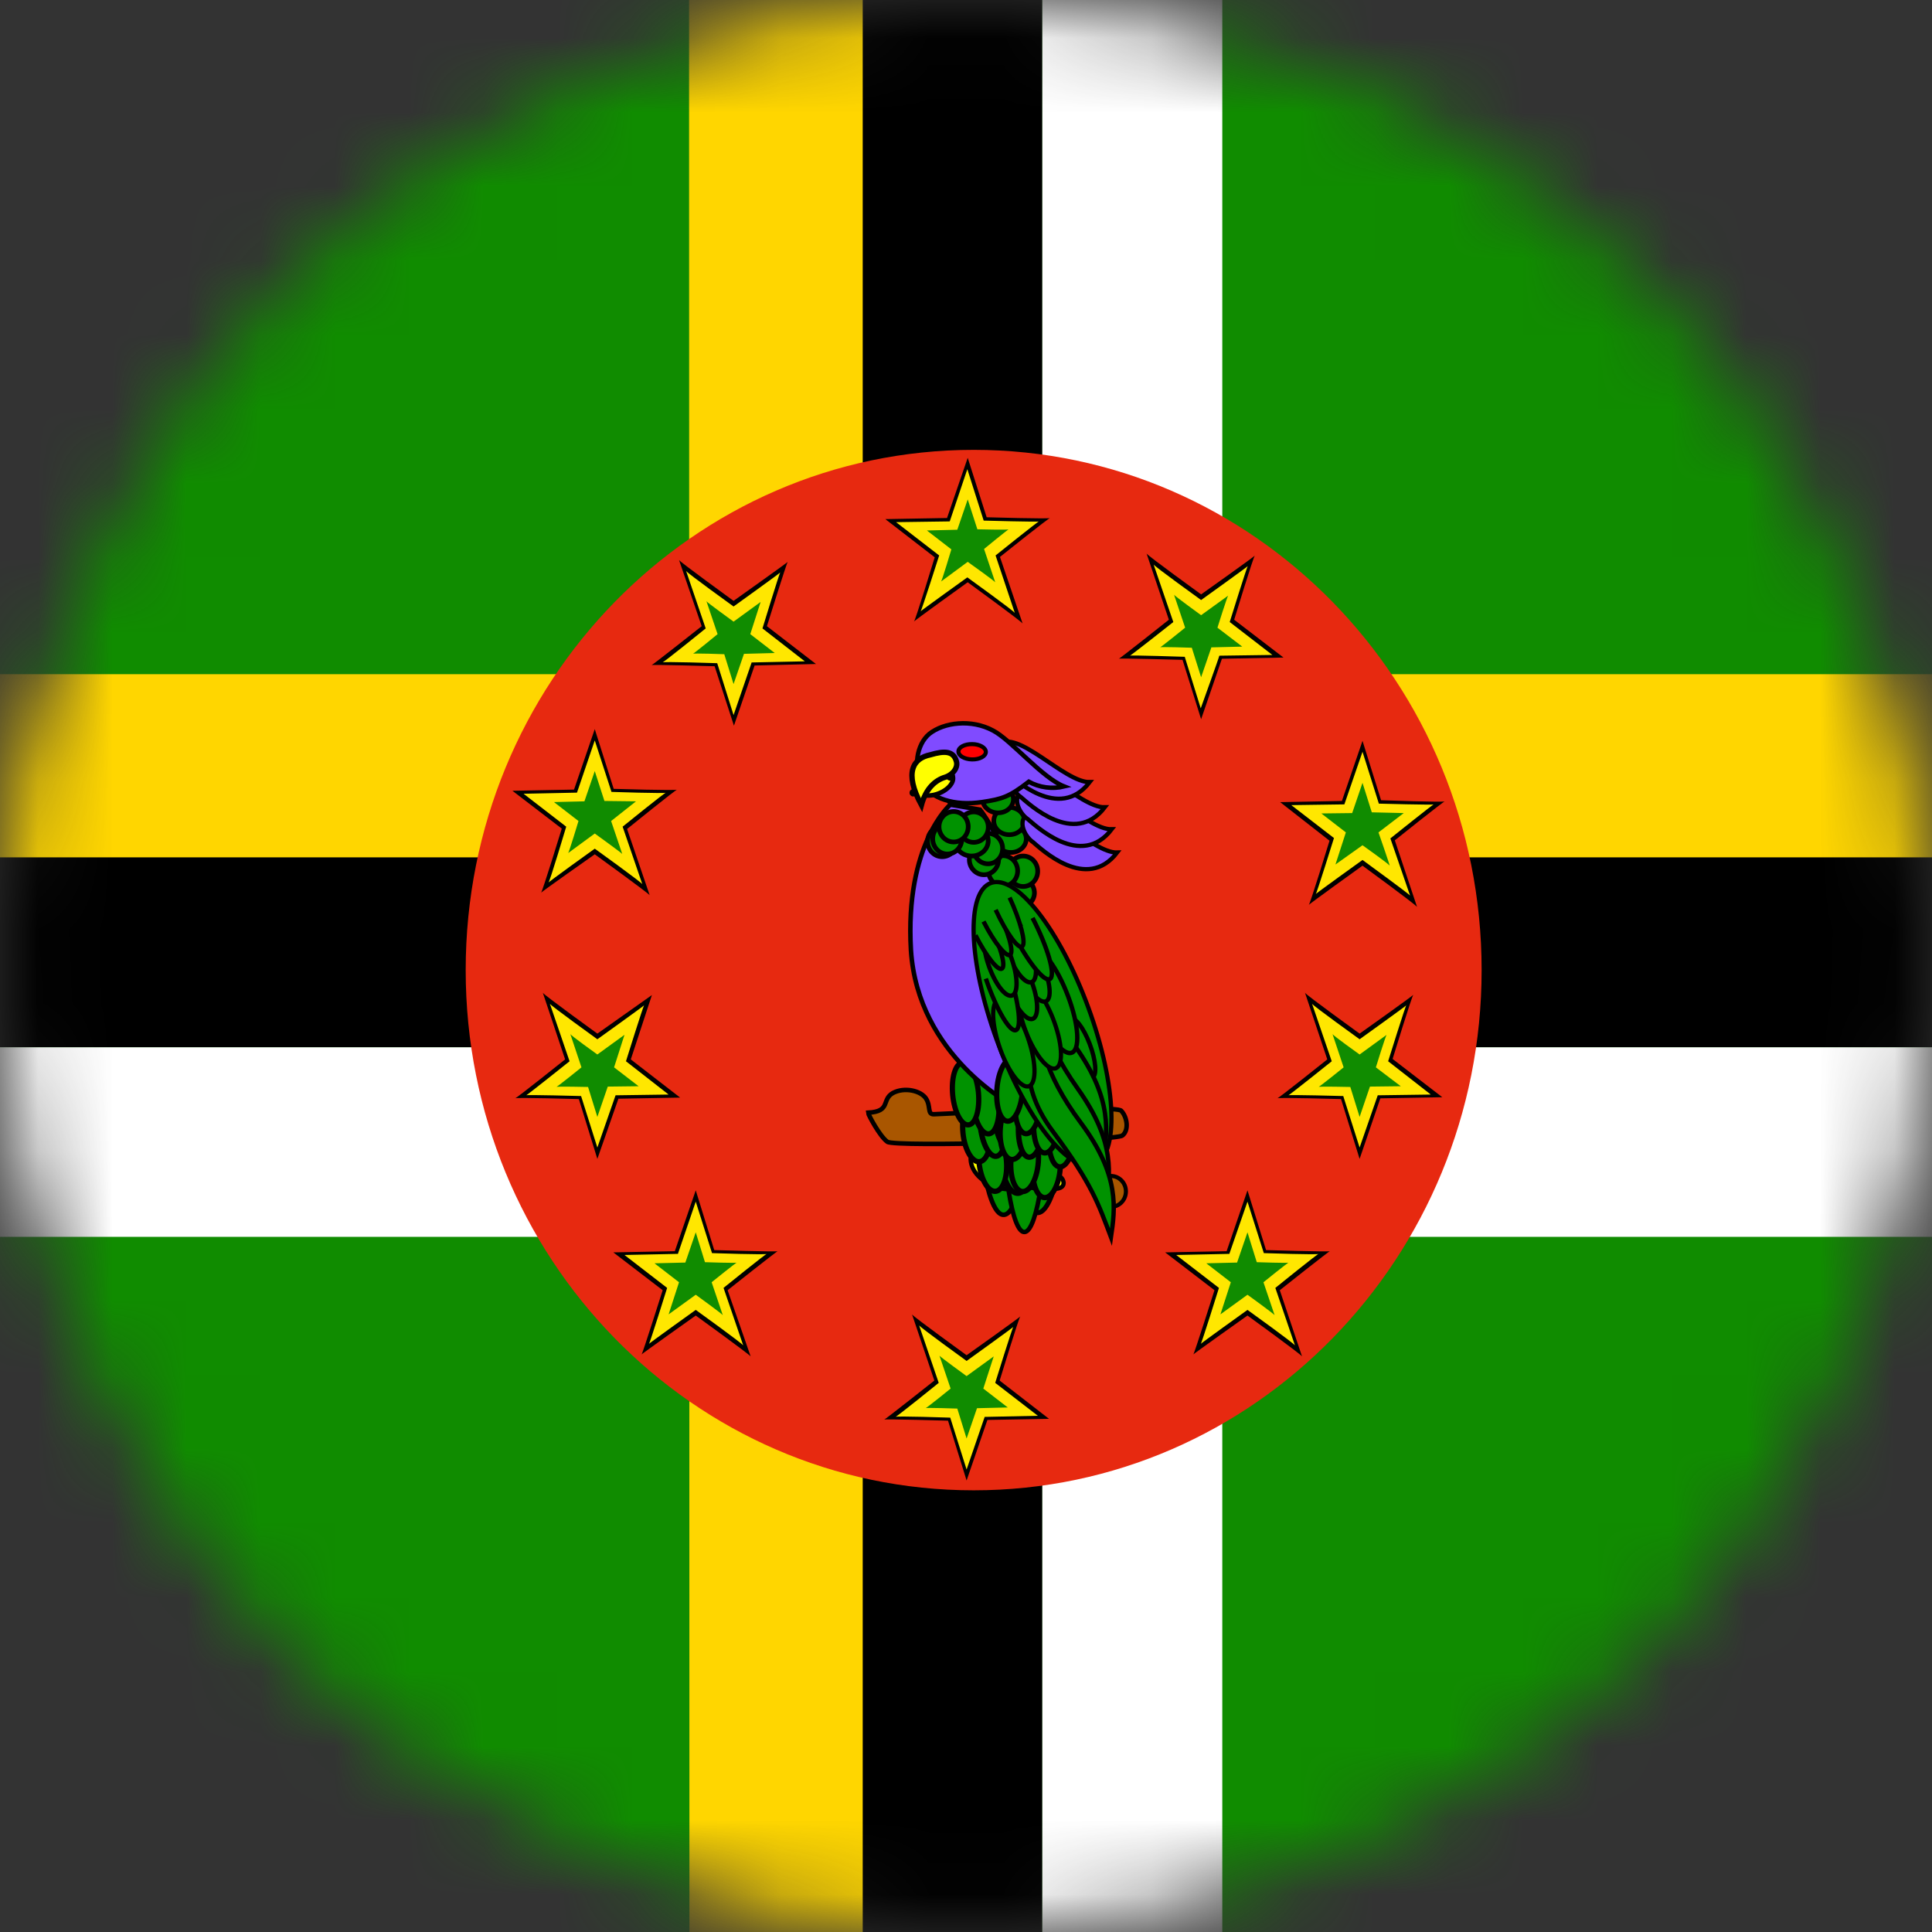 <svg width="26" height="26" viewBox="0 0 26 26" fill="none" xmlns="http://www.w3.org/2000/svg">
<rect x="0" y="0" width="26" height="26" fill="#333333" stroke="none"/>
<mask id="mask0_1_15561" style="mask-type:alpha" maskUnits="userSpaceOnUse" x="0" y="0" width="26" height="26">
<circle cx="13" cy="13" r="13" fill="#634848"/>
</mask>
<g mask="url(#mask0_1_15561)">
<g clip-path="url(#clip0_1_15561)">
<path fill-rule="evenodd" clip-rule="evenodd" d="M-12.665 0H38.646V26.069H-12.665V0Z" fill="#108C00"/>
<path fill-rule="evenodd" clip-rule="evenodd" d="M-12.75 9.073H38.816V11.624H-12.75V9.073Z" fill="#FFD600"/>
<path fill-rule="evenodd" clip-rule="evenodd" d="M9.273 0H11.695V26.069H9.278L9.273 0Z" fill="#FFD600"/>
<path fill-rule="evenodd" clip-rule="evenodd" d="M11.61 0H14.027V26.069H11.61V0Z" fill="black"/>
<path fill-rule="evenodd" clip-rule="evenodd" d="M-12.75 11.538H38.816V14.094H-12.75V11.538Z" fill="black"/>
<path fill-rule="evenodd" clip-rule="evenodd" d="M-12.75 14.094H38.816V16.645H-12.75V14.094Z" fill="white"/>
<path fill-rule="evenodd" clip-rule="evenodd" d="M14.027 0H16.449V26.069H14.027V0Z" fill="white"/>
<path d="M6.267 13.055C6.267 16.922 9.327 20.056 13.103 20.056C16.879 20.056 19.939 16.922 19.939 13.055C19.939 9.189 16.879 6.054 13.103 6.054C9.327 6.054 6.267 9.189 6.267 13.055Z" fill="#E72910"/>
<path fill-rule="evenodd" clip-rule="evenodd" d="M12.743 6.976L13.023 6.161L13.278 6.961C13.278 6.961 14.132 6.986 14.132 6.971C14.132 6.955 13.457 7.495 13.457 7.495L13.762 8.391C13.752 8.366 13.023 7.836 13.023 7.836C13.023 7.836 12.284 8.366 12.299 8.366C12.314 8.366 12.579 7.5 12.579 7.5L11.914 6.986L12.743 6.971V6.976Z" fill="black"/>
<path fill-rule="evenodd" clip-rule="evenodd" d="M12.783 7.012L13.018 6.314L13.238 7.006C13.238 7.006 13.982 7.027 13.982 7.017C13.982 7.006 13.398 7.475 13.398 7.475L13.657 8.249C13.647 8.223 13.018 7.77 13.018 7.77C13.018 7.77 12.379 8.228 12.389 8.228C12.399 8.228 12.639 7.475 12.639 7.475L12.059 7.027L12.778 7.017L12.783 7.012Z" fill="#FFE700"/>
<path fill-rule="evenodd" clip-rule="evenodd" d="M12.883 7.129L13.023 6.721L13.153 7.123C13.153 7.123 13.577 7.134 13.577 7.123C13.577 7.113 13.243 7.388 13.243 7.388L13.393 7.836C13.388 7.821 13.023 7.561 13.023 7.561L12.664 7.826C12.674 7.826 12.803 7.393 12.803 7.393L12.474 7.139L12.883 7.129V7.129Z" fill="#108C00"/>
<path fill-rule="evenodd" clip-rule="evenodd" d="M18.057 10.784L18.336 9.97L18.586 10.769C18.586 10.769 19.445 10.8 19.445 10.784C19.445 10.769 18.771 11.309 18.771 11.309L19.07 12.205C19.061 12.18 18.336 11.65 18.336 11.65C18.336 11.65 17.597 12.18 17.612 12.18C17.627 12.18 17.892 11.314 17.892 11.314L17.228 10.795L18.057 10.779V10.784Z" fill="black"/>
<path fill-rule="evenodd" clip-rule="evenodd" d="M18.092 10.825L18.336 10.117L18.556 10.815C18.556 10.815 19.295 10.835 19.295 10.825C19.295 10.815 18.711 11.283 18.711 11.283L18.976 12.052C18.966 12.032 18.336 11.573 18.336 11.573C18.336 11.573 17.697 12.032 17.707 12.032C17.717 12.032 17.952 11.278 17.952 11.278L17.378 10.835L18.092 10.825V10.825Z" fill="#FFE700"/>
<path fill-rule="evenodd" clip-rule="evenodd" d="M18.197 10.942L18.336 10.535L18.461 10.932L18.891 10.942L18.551 11.202C18.551 11.202 18.711 11.66 18.701 11.65C18.701 11.634 18.336 11.375 18.336 11.375L17.972 11.634L18.112 11.202L17.782 10.947L18.197 10.942Z" fill="#108C00"/>
<path fill-rule="evenodd" clip-rule="evenodd" d="M16.509 16.833L16.788 16.019L17.038 16.823C17.038 16.823 17.897 16.849 17.897 16.838C17.897 16.828 17.223 17.363 17.223 17.363L17.522 18.254C17.512 18.228 16.788 17.704 16.788 17.704C16.788 17.704 16.049 18.228 16.059 18.228C16.069 18.228 16.344 17.363 16.344 17.363L15.68 16.854L16.509 16.838V16.833Z" fill="black"/>
<path fill-rule="evenodd" clip-rule="evenodd" d="M16.544 16.874L16.788 16.171L17.008 16.864C17.008 16.864 17.747 16.889 17.747 16.874C17.747 16.859 17.163 17.332 17.163 17.332L17.427 18.106C17.418 18.081 16.788 17.628 16.788 17.628C16.788 17.628 16.149 18.086 16.159 18.086C16.169 18.086 16.404 17.332 16.404 17.332L15.829 16.889L16.544 16.874V16.874Z" fill="#FFE700"/>
<path fill-rule="evenodd" clip-rule="evenodd" d="M16.648 16.991L16.788 16.584L16.913 16.986C16.913 16.986 17.343 17.001 17.343 16.991C17.343 16.981 17.003 17.256 17.003 17.256L17.153 17.699C17.153 17.688 16.788 17.424 16.788 17.424L16.424 17.688L16.564 17.256L16.234 17.001L16.648 16.991Z" fill="#108C00"/>
<path fill-rule="evenodd" clip-rule="evenodd" d="M9.083 16.833L9.363 16.019L9.612 16.823C9.612 16.823 10.466 16.849 10.466 16.838C10.466 16.828 9.792 17.363 9.792 17.363L10.102 18.254C10.087 18.228 9.363 17.704 9.363 17.704C9.363 17.704 8.624 18.228 8.634 18.228C8.644 18.228 8.918 17.363 8.918 17.363L8.254 16.854L9.083 16.838V16.833Z" fill="black"/>
<path fill-rule="evenodd" clip-rule="evenodd" d="M9.123 16.874L9.363 16.171L9.582 16.864C9.582 16.864 10.321 16.889 10.321 16.874C10.321 16.859 9.737 17.332 9.737 17.332L10.002 18.106C9.992 18.081 9.363 17.628 9.363 17.628C9.363 17.628 8.723 18.086 8.733 18.086C8.743 18.086 8.978 17.332 8.978 17.332L8.404 16.889L9.118 16.874H9.123Z" fill="#FFE700"/>
<path fill-rule="evenodd" clip-rule="evenodd" d="M9.223 16.991L9.363 16.584L9.487 16.986C9.487 16.986 9.917 17.001 9.917 16.991C9.917 16.981 9.577 17.256 9.577 17.256L9.727 17.699C9.727 17.688 9.363 17.424 9.363 17.424L8.998 17.688L9.138 17.256L8.808 17.001L9.223 16.991Z" fill="#108C00"/>
<path fill-rule="evenodd" clip-rule="evenodd" d="M7.725 10.626L8.004 9.812L8.259 10.616C8.259 10.616 9.113 10.642 9.113 10.626C9.113 10.611 8.439 11.156 8.439 11.156L8.743 12.047C8.728 12.021 8.004 11.497 8.004 11.497C8.004 11.497 7.265 12.016 7.28 12.016C7.295 12.016 7.56 11.151 7.56 11.151L6.896 10.642L7.725 10.626V10.626Z" fill="black"/>
<path fill-rule="evenodd" clip-rule="evenodd" d="M7.765 10.667L8.004 9.964L8.229 10.657C8.229 10.657 8.963 10.682 8.963 10.667C8.963 10.652 8.379 11.125 8.379 11.125L8.644 11.899C8.634 11.874 8.004 11.421 8.004 11.421C8.004 11.421 7.365 11.879 7.38 11.879C7.395 11.879 7.62 11.125 7.62 11.125L7.046 10.682L7.765 10.667V10.667Z" fill="#FFE700"/>
<path fill-rule="evenodd" clip-rule="evenodd" d="M7.865 10.784L8.004 10.377L8.134 10.779L8.559 10.784L8.224 11.049L8.374 11.492C8.369 11.481 8.004 11.217 8.004 11.217L7.645 11.481C7.655 11.481 7.785 11.049 7.785 11.049L7.455 10.794L7.865 10.784V10.784Z" fill="#108C00"/>
<path fill-rule="evenodd" clip-rule="evenodd" d="M16.444 8.865L16.164 9.679L15.914 8.88C15.914 8.88 15.056 8.855 15.056 8.865C15.056 8.875 15.73 8.34 15.73 8.34L15.43 7.449C15.44 7.475 16.164 7.999 16.164 7.999C16.164 7.999 16.903 7.475 16.888 7.475C16.873 7.475 16.609 8.34 16.609 8.34L17.273 8.849L16.444 8.865V8.865Z" fill="black"/>
<path fill-rule="evenodd" clip-rule="evenodd" d="M16.409 8.824C16.409 8.839 16.159 9.532 16.159 9.532L15.944 8.839C15.944 8.839 15.205 8.814 15.205 8.824C15.205 8.834 15.79 8.371 15.79 8.371L15.525 7.597C15.535 7.622 16.164 8.075 16.164 8.075C16.164 8.075 16.803 7.617 16.793 7.617C16.783 7.617 16.549 8.371 16.549 8.371L17.123 8.814L16.404 8.824H16.409Z" fill="#FFE700"/>
<path fill-rule="evenodd" clip-rule="evenodd" d="M16.304 8.707L16.164 9.114L16.039 8.717C16.039 8.717 15.61 8.702 15.61 8.712C15.61 8.722 15.949 8.447 15.949 8.447L15.8 8.004C15.8 8.015 16.164 8.279 16.164 8.279L16.529 8.015C16.519 8.015 16.384 8.447 16.384 8.447L16.718 8.702L16.304 8.712V8.707Z" fill="#108C00"/>
<path fill-rule="evenodd" clip-rule="evenodd" d="M18.576 14.781L18.297 15.596L18.047 14.791C18.047 14.791 17.188 14.766 17.188 14.781C17.188 14.796 17.862 14.257 17.862 14.257L17.562 13.36C17.572 13.386 18.297 13.91 18.297 13.91C18.297 13.91 19.035 13.386 19.021 13.386C19.006 13.386 18.741 14.251 18.741 14.251L19.41 14.766L18.581 14.781H18.576Z" fill="black"/>
<path fill-rule="evenodd" clip-rule="evenodd" d="M18.541 14.74L18.297 15.443L18.077 14.75C18.077 14.75 17.338 14.73 17.338 14.74C17.338 14.75 17.922 14.282 17.922 14.282L17.657 13.508C17.667 13.533 18.297 13.986 18.297 13.986C18.297 13.986 18.936 13.528 18.926 13.528C18.916 13.528 18.681 14.282 18.681 14.282L19.255 14.73L18.536 14.74H18.541Z" fill="#FFE700"/>
<path fill-rule="evenodd" clip-rule="evenodd" d="M18.436 14.623L18.297 15.031L18.172 14.628C18.172 14.628 17.742 14.618 17.742 14.628C17.742 14.639 18.082 14.364 18.082 14.364L17.932 13.915C17.932 13.931 18.297 14.191 18.297 14.191L18.661 13.926C18.651 13.926 18.516 14.364 18.516 14.364L18.851 14.618L18.436 14.623V14.623Z" fill="#108C00"/>
<path fill-rule="evenodd" clip-rule="evenodd" d="M13.288 19.109L13.008 19.924L12.758 19.119C12.758 19.119 11.899 19.094 11.899 19.104C11.899 19.114 12.574 18.579 12.574 18.579L12.274 17.689C12.284 17.714 13.008 18.238 13.008 18.238C13.008 18.238 13.747 17.714 13.732 17.714C13.717 17.714 13.453 18.579 13.453 18.579L14.117 19.094L13.288 19.109Z" fill="black"/>
<path fill-rule="evenodd" clip-rule="evenodd" d="M13.253 19.063L13.008 19.776L12.788 19.078C12.788 19.078 12.049 19.053 12.049 19.068C12.049 19.083 12.633 18.61 12.633 18.61L12.369 17.836C12.379 17.861 13.008 18.315 13.008 18.315C13.008 18.315 13.647 17.856 13.637 17.856C13.627 17.856 13.393 18.61 13.393 18.61L13.967 19.053L13.253 19.068V19.063Z" fill="#FFE700"/>
<path fill-rule="evenodd" clip-rule="evenodd" d="M13.148 18.951L13.008 19.359L12.883 18.956C12.883 18.956 12.454 18.941 12.454 18.951C12.454 18.962 12.793 18.687 12.793 18.687L12.643 18.244C12.643 18.254 13.008 18.519 13.008 18.519L13.373 18.254L13.233 18.687L13.562 18.941L13.148 18.951Z" fill="#108C00"/>
<path fill-rule="evenodd" clip-rule="evenodd" d="M8.324 14.781L8.039 15.596L7.79 14.791C7.79 14.791 6.931 14.766 6.931 14.781C6.931 14.796 7.605 14.257 7.605 14.257L7.305 13.36C7.315 13.386 8.039 13.91 8.039 13.91L8.773 13.391L8.489 14.257L9.153 14.771L8.324 14.786V14.781Z" fill="black"/>
<path fill-rule="evenodd" clip-rule="evenodd" d="M8.284 14.74L8.039 15.443L7.82 14.75C7.82 14.75 7.08 14.73 7.08 14.74C7.08 14.75 7.665 14.282 7.665 14.282L7.4 13.508C7.41 13.533 8.039 13.986 8.039 13.986C8.039 13.986 8.678 13.528 8.669 13.528C8.659 13.528 8.424 14.282 8.424 14.282L8.998 14.73L8.284 14.74V14.74Z" fill="#FFE700"/>
<path fill-rule="evenodd" clip-rule="evenodd" d="M8.179 14.623L8.039 15.031L7.914 14.628C7.914 14.628 7.485 14.618 7.485 14.628C7.485 14.639 7.825 14.364 7.825 14.364L7.675 13.915C7.675 13.931 8.039 14.191 8.039 14.191L8.404 13.926L8.264 14.364L8.594 14.618L8.179 14.623V14.623Z" fill="#108C00"/>
<path fill-rule="evenodd" clip-rule="evenodd" d="M10.157 8.951L9.877 9.766L9.617 8.966C9.617 8.966 8.768 8.941 8.768 8.951C8.768 8.961 9.443 8.427 9.443 8.427L9.138 7.536C9.148 7.561 9.872 8.086 9.872 8.086C9.872 8.086 10.611 7.561 10.601 7.561C10.591 7.561 10.321 8.427 10.321 8.427L10.981 8.936L10.157 8.956V8.951Z" fill="black"/>
<path fill-rule="evenodd" clip-rule="evenodd" d="M10.117 8.91L9.872 9.623L9.652 8.925C9.652 8.925 8.913 8.9 8.913 8.915C8.913 8.931 9.497 8.457 9.497 8.457L9.233 7.683C9.243 7.709 9.872 8.162 9.872 8.162C9.872 8.162 10.511 7.703 10.501 7.703C10.491 7.703 10.261 8.457 10.261 8.457L10.831 8.9L10.117 8.915V8.91Z" fill="#FFE700"/>
<path fill-rule="evenodd" clip-rule="evenodd" d="M10.012 8.799L9.872 9.206L9.747 8.804C9.747 8.804 9.323 8.788 9.323 8.799C9.323 8.809 9.657 8.534 9.657 8.534L9.507 8.091C9.507 8.101 9.872 8.366 9.872 8.366L10.236 8.101L10.097 8.534L10.426 8.788L10.012 8.799V8.799Z" fill="#108C00"/>
<path d="M13.515 16.348C13.713 16.323 13.873 15.492 13.873 14.493C13.873 13.495 13.713 12.706 13.515 12.732C13.317 12.758 13.156 13.588 13.156 14.587C13.156 15.585 13.317 16.374 13.515 16.348Z" fill="#009200" stroke="black" stroke-width="0.062"/>
<path d="M13.973 16.321C14.185 16.294 14.357 15.462 14.357 14.463C14.357 13.465 14.185 12.678 13.973 12.705C13.761 12.733 13.589 13.564 13.589 14.563C13.589 15.562 13.761 16.349 13.973 16.321Z" fill="#009200" stroke="black" stroke-width="0.064"/>
<path d="M13.791 16.58C13.961 16.558 14.098 15.65 14.098 14.551C14.098 13.453 13.961 12.58 13.791 12.602C13.621 12.624 13.484 13.532 13.484 14.631C13.484 15.729 13.621 16.602 13.791 16.58Z" fill="#009200" stroke="black" stroke-width="0.06"/>
<path fill-rule="evenodd" clip-rule="evenodd" d="M11.682 14.974C11.994 14.958 11.859 14.8 12.015 14.71C12.171 14.625 12.394 14.678 12.462 14.784C12.529 14.889 12.477 14.995 12.565 14.995C12.654 14.995 15.006 14.863 15.089 14.948C15.173 15.038 15.193 15.213 15.105 15.281C15.022 15.355 12.046 15.44 11.942 15.366C11.838 15.292 11.682 14.995 11.682 14.974V14.974Z" fill="#A95600" stroke="black" stroke-width="0.061"/>
<path fill-rule="evenodd" clip-rule="evenodd" d="M13.31 15.602C13.31 15.814 13.665 15.749 13.675 15.926C13.669 16.113 13.077 15.945 13.062 15.602C13.077 15.259 13.647 15.083 13.66 15.279C13.669 15.441 13.309 15.39 13.309 15.602H13.31Z" fill="#FFFF00" stroke="black" stroke-width="0.058"/>
<path fill-rule="evenodd" clip-rule="evenodd" d="M13.518 15.607C13.518 15.819 13.873 15.754 13.883 15.931C13.877 16.118 13.285 15.949 13.27 15.607C13.285 15.264 13.854 15.088 13.868 15.284C13.877 15.446 13.517 15.395 13.517 15.607H13.518Z" fill="#FFFF00" stroke="black" stroke-width="0.058"/>
<path fill-rule="evenodd" clip-rule="evenodd" d="M13.741 15.597C13.741 15.808 14.097 15.744 14.106 15.921C14.1 16.108 13.508 15.939 13.493 15.597C13.508 15.253 14.078 15.078 14.091 15.274C14.1 15.436 13.741 15.385 13.741 15.597H13.741Z" fill="#FFFF00" stroke="black" stroke-width="0.058"/>
<path fill-rule="evenodd" clip-rule="evenodd" d="M13.949 15.597C13.949 15.808 14.304 15.744 14.314 15.921C14.308 16.108 13.716 15.939 13.701 15.597C13.716 15.253 14.286 15.078 14.299 15.274C14.308 15.436 13.948 15.385 13.948 15.597H13.949Z" fill="#FFFF00" stroke="black" stroke-width="0.058"/>
<path d="M14.949 16.241C15.059 16.243 15.15 16.152 15.152 16.037C15.154 15.923 15.066 15.829 14.956 15.826C14.846 15.824 14.755 15.915 14.752 16.03C14.751 16.144 14.838 16.238 14.949 16.241Z" fill="#A95600" stroke="black" stroke-width="0.055"/>
<path d="M13.705 16.059C13.806 16.049 13.87 15.858 13.848 15.634C13.826 15.41 13.726 15.237 13.625 15.247C13.524 15.258 13.46 15.448 13.482 15.672C13.504 15.897 13.604 16.07 13.705 16.059Z" fill="#009200" stroke="black" stroke-width="0.071"/>
<path d="M13.399 16.032C13.501 16.022 13.565 15.831 13.543 15.607C13.521 15.383 13.421 15.21 13.32 15.22C13.218 15.231 13.154 15.421 13.176 15.646C13.198 15.87 13.298 16.043 13.399 16.032Z" fill="#009200" stroke="black" stroke-width="0.071"/>
<path d="M13.182 15.634C13.283 15.623 13.348 15.433 13.326 15.209C13.304 14.985 13.204 14.811 13.102 14.822C13.001 14.833 12.937 15.023 12.959 15.247C12.981 15.471 13.081 15.645 13.182 15.634Z" fill="#009200" stroke="black" stroke-width="0.071"/>
<path d="M13.406 15.561C13.502 15.551 13.559 15.344 13.535 15.099C13.511 14.854 13.414 14.663 13.319 14.673C13.224 14.683 13.166 14.89 13.19 15.136C13.214 15.381 13.311 15.571 13.406 15.561Z" fill="#009200" stroke="black" stroke-width="0.072"/>
<path d="M13.834 15.614C13.93 15.604 13.988 15.409 13.966 15.177C13.943 14.946 13.847 14.767 13.752 14.777C13.657 14.787 13.598 14.982 13.62 15.214C13.643 15.445 13.739 15.624 13.834 15.614Z" fill="#009200" stroke="black" stroke-width="0.07"/>
<path d="M13.6 15.468C13.696 15.458 13.755 15.262 13.732 15.031C13.709 14.8 13.614 14.621 13.518 14.631C13.423 14.641 13.364 14.836 13.387 15.068C13.409 15.299 13.505 15.478 13.6 15.468Z" fill="#009200" stroke="black" stroke-width="0.07"/>
<path d="M13.308 15.259C13.403 15.249 13.462 15.053 13.44 14.822C13.417 14.591 13.321 14.411 13.226 14.421C13.131 14.431 13.072 14.627 13.094 14.858C13.117 15.089 13.213 15.269 13.308 15.259Z" fill="#009200" stroke="black" stroke-width="0.07"/>
<path d="M13.035 15.138C13.13 15.128 13.189 14.932 13.167 14.701C13.144 14.47 13.048 14.291 12.953 14.301C12.857 14.311 12.799 14.506 12.821 14.738C12.844 14.969 12.94 15.148 13.035 15.138Z" fill="#009200" stroke="black" stroke-width="0.07"/>
<path fill-rule="evenodd" clip-rule="evenodd" d="M12.784 10.833C12.784 10.833 12.176 11.363 12.259 12.787C12.352 14.217 13.635 14.879 13.635 14.879C13.635 14.879 13.957 14.471 13.905 13.316C13.802 11.633 13.189 10.896 13.189 10.896L12.784 10.828V10.833Z" fill="#804BFF" stroke="black" stroke-width="0.061"/>
<path d="M14.054 16.117C14.155 16.125 14.251 15.95 14.268 15.725C14.286 15.5 14.217 15.311 14.116 15.303C14.014 15.295 13.918 15.47 13.901 15.695C13.884 15.92 13.953 16.108 14.054 16.117Z" fill="#009200" stroke="black" stroke-width="0.071"/>
<path d="M13.758 16.035C13.86 16.043 13.956 15.867 13.973 15.643C13.99 15.418 13.921 15.229 13.82 15.221C13.719 15.213 13.623 15.388 13.605 15.613C13.588 15.838 13.657 16.026 13.758 16.035Z" fill="#009200" stroke="black" stroke-width="0.071"/>
<path d="M13.614 15.604C13.716 15.612 13.812 15.436 13.829 15.212C13.846 14.987 13.777 14.798 13.676 14.79C13.575 14.782 13.479 14.957 13.462 15.182C13.444 15.406 13.513 15.595 13.614 15.604Z" fill="#009200" stroke="black" stroke-width="0.071"/>
<path d="M13.847 15.573C13.943 15.581 14.035 15.388 14.054 15.142C14.073 14.896 14.011 14.691 13.915 14.683C13.82 14.675 13.727 14.868 13.708 15.114C13.69 15.36 13.752 15.565 13.847 15.573Z" fill="#009200" stroke="black" stroke-width="0.072"/>
<path d="M14.259 15.703C14.355 15.711 14.446 15.529 14.464 15.297C14.482 15.066 14.419 14.871 14.323 14.864C14.228 14.856 14.136 15.037 14.118 15.269C14.101 15.501 14.164 15.695 14.259 15.703Z" fill="#009200" stroke="black" stroke-width="0.07"/>
<path d="M14.055 15.516C14.15 15.524 14.242 15.343 14.26 15.111C14.277 14.879 14.214 14.685 14.119 14.677C14.023 14.669 13.932 14.851 13.914 15.083C13.896 15.314 13.96 15.509 14.055 15.516Z" fill="#009200" stroke="black" stroke-width="0.07"/>
<path d="M13.804 15.257C13.899 15.265 13.991 15.083 14.009 14.852C14.026 14.62 13.963 14.426 13.868 14.418C13.772 14.41 13.681 14.592 13.663 14.823C13.646 15.055 13.709 15.249 13.804 15.257Z" fill="#009200" stroke="black" stroke-width="0.07"/>
<path d="M13.557 15.089C13.652 15.096 13.744 14.915 13.761 14.683C13.779 14.451 13.716 14.257 13.62 14.249C13.525 14.242 13.433 14.423 13.416 14.655C13.398 14.887 13.461 15.081 13.557 15.089Z" fill="#009200" stroke="black" stroke-width="0.07"/>
<path d="M14.573 14.933C14.841 14.831 14.797 14.085 14.476 13.267C14.156 12.448 13.678 11.868 13.411 11.97C13.143 12.073 13.187 12.819 13.508 13.637C13.829 14.455 14.306 15.036 14.573 14.933Z" fill="#C90000" stroke="black" stroke-width="0.027"/>
<path d="M13.693 12.22C13.817 12.222 13.919 12.132 13.921 12.019C13.923 11.906 13.824 11.812 13.7 11.81C13.576 11.808 13.474 11.898 13.472 12.011C13.47 12.124 13.569 12.218 13.693 12.22Z" fill="#009200" stroke="black" stroke-width="0.063"/>
<path d="M13.765 11.93C13.874 11.932 13.963 11.842 13.965 11.729C13.967 11.615 13.881 11.522 13.772 11.52C13.664 11.518 13.575 11.608 13.573 11.721C13.571 11.835 13.657 11.928 13.765 11.93Z" fill="#009200" stroke="black" stroke-width="0.063"/>
<path d="M13.495 11.925C13.604 11.927 13.693 11.837 13.695 11.724C13.697 11.611 13.611 11.517 13.502 11.515C13.394 11.513 13.304 11.603 13.303 11.716C13.301 11.83 13.387 11.923 13.495 11.925Z" fill="#009200" stroke="black" stroke-width="0.063"/>
<path d="M13.6 11.472C13.715 11.474 13.809 11.393 13.811 11.291C13.812 11.19 13.721 11.105 13.606 11.103C13.492 11.101 13.397 11.182 13.396 11.284C13.394 11.386 13.485 11.47 13.6 11.472Z" fill="#009200" stroke="black" stroke-width="0.062"/>
<path d="M13.578 11.233C13.693 11.235 13.787 11.155 13.789 11.053C13.79 10.951 13.699 10.867 13.584 10.865C13.47 10.863 13.375 10.943 13.374 11.045C13.372 11.147 13.463 11.231 13.578 11.233Z" fill="#009200" stroke="black" stroke-width="0.062"/>
<path d="M13.238 11.772C13.347 11.774 13.436 11.684 13.438 11.571C13.44 11.458 13.354 11.364 13.245 11.362C13.137 11.361 13.047 11.451 13.045 11.564C13.043 11.677 13.13 11.77 13.238 11.772Z" fill="#009200" stroke="black" stroke-width="0.063"/>
<path d="M13.293 11.625C13.401 11.627 13.491 11.537 13.493 11.423C13.495 11.31 13.408 11.217 13.3 11.215C13.191 11.213 13.102 11.303 13.1 11.416C13.098 11.529 13.184 11.623 13.293 11.625Z" fill="#009200" stroke="black" stroke-width="0.063"/>
<path d="M13.072 11.52C13.195 11.522 13.297 11.432 13.299 11.319C13.301 11.206 13.202 11.113 13.078 11.111C12.954 11.108 12.852 11.198 12.851 11.311C12.849 11.424 12.948 11.518 13.072 11.52Z" fill="#009200" stroke="black" stroke-width="0.063"/>
<path d="M13.427 10.939C13.542 10.941 13.636 10.861 13.638 10.759C13.64 10.657 13.548 10.573 13.433 10.571C13.319 10.569 13.225 10.649 13.223 10.751C13.221 10.853 13.313 10.937 13.427 10.939Z" fill="#009200" stroke="black" stroke-width="0.062"/>
<path d="M13.1 11.336C13.209 11.338 13.298 11.247 13.3 11.134C13.302 11.021 13.216 10.928 13.107 10.926C12.999 10.924 12.909 11.014 12.908 11.127C12.906 11.24 12.992 11.334 13.1 11.336Z" fill="#009200" stroke="black" stroke-width="0.063"/>
<path d="M12.676 11.529C12.785 11.531 12.874 11.441 12.876 11.328C12.878 11.214 12.792 11.121 12.683 11.119C12.575 11.117 12.485 11.207 12.483 11.321C12.482 11.434 12.568 11.527 12.676 11.529Z" fill="#009200" stroke="black" stroke-width="0.063"/>
<path d="M12.745 11.493C12.853 11.495 12.942 11.405 12.944 11.292C12.946 11.179 12.86 11.086 12.751 11.084C12.643 11.082 12.553 11.172 12.552 11.285C12.55 11.398 12.636 11.491 12.745 11.493Z" fill="#009200" stroke="black" stroke-width="0.063"/>
<path d="M12.83 11.331C12.939 11.333 13.028 11.243 13.03 11.129C13.032 11.016 12.946 10.923 12.837 10.921C12.729 10.919 12.639 11.009 12.637 11.122C12.636 11.235 12.722 11.329 12.83 11.331Z" fill="#009200" stroke="black" stroke-width="0.063"/>
<path d="M14.722 15.671C15.063 15.553 15.03 14.608 14.647 13.562C14.265 12.516 13.679 11.764 13.338 11.882C12.997 12 13.03 12.944 13.412 13.991C13.795 15.037 14.381 15.789 14.722 15.671Z" fill="#009200" stroke="black" stroke-width="0.057"/>
<path d="M14.702 14.5C14.765 14.469 14.748 14.266 14.664 14.047C14.581 13.828 14.462 13.676 14.399 13.707C14.336 13.738 14.352 13.94 14.436 14.159C14.52 14.378 14.639 14.531 14.702 14.5Z" fill="#009200" stroke="black" stroke-width="0.058"/>
<path fill-rule="evenodd" clip-rule="evenodd" d="M14.469 14.08C14.981 14.801 14.904 15.249 14.84 15.627C14.684 15.184 14.602 14.907 14.089 14.185C13.577 13.464 13.85 12.976 13.892 12.714C13.966 12.944 13.957 13.359 14.469 14.08V14.08Z" fill="#009200" stroke="black" stroke-width="0.059"/>
<path fill-rule="evenodd" clip-rule="evenodd" d="M14.505 14.652C15.018 15.373 14.941 15.821 14.877 16.199C14.72 15.756 14.638 15.478 14.126 14.757C13.613 14.036 13.887 13.548 13.928 13.286C14.003 13.515 13.993 13.931 14.505 14.652V14.652Z" fill="#009200" stroke="black" stroke-width="0.059"/>
<path fill-rule="evenodd" clip-rule="evenodd" d="M14.546 15.111C15.074 15.82 15.007 16.269 14.951 16.649C14.785 16.21 14.697 15.934 14.168 15.225C13.64 14.516 13.902 14.021 13.938 13.759C14.018 13.986 14.017 14.402 14.546 15.111V15.111Z" fill="#009200" stroke="black" stroke-width="0.059"/>
<path d="M14.416 14.169C14.54 14.138 14.521 13.796 14.373 13.405C14.226 13.013 14.006 12.721 13.882 12.752C13.759 12.783 13.778 13.126 13.926 13.517C14.073 13.909 14.293 14.201 14.416 14.169Z" fill="#009200" stroke="black" stroke-width="0.059"/>
<path d="M14.195 14.38C14.307 14.363 14.306 14.087 14.192 13.765C14.078 13.443 13.895 13.196 13.783 13.214C13.671 13.232 13.673 13.507 13.786 13.829C13.9 14.152 14.083 14.398 14.195 14.38Z" fill="#009200" stroke="black" stroke-width="0.057"/>
<path d="M13.834 14.621C13.946 14.605 13.952 14.329 13.846 14.005C13.741 13.68 13.565 13.43 13.453 13.445C13.341 13.461 13.336 13.737 13.441 14.061C13.546 14.386 13.723 14.636 13.834 14.621Z" fill="#009200" stroke="black" stroke-width="0.057"/>
<path d="M14.064 13.479C14.153 13.463 14.145 13.257 14.046 13.018C13.947 12.78 13.794 12.599 13.705 12.614C13.616 12.63 13.624 12.836 13.723 13.075C13.822 13.313 13.974 13.494 14.064 13.479Z" fill="#009200" stroke="black" stroke-width="0.058"/>
<path d="M13.885 13.714C13.976 13.704 13.982 13.496 13.898 13.25C13.813 13.004 13.671 12.813 13.58 12.823C13.488 12.834 13.483 13.041 13.567 13.287C13.651 13.533 13.793 13.724 13.885 13.714Z" fill="#009200" stroke="black" stroke-width="0.059"/>
<path fill-rule="evenodd" clip-rule="evenodd" d="M13.556 13.012C13.702 13.436 13.756 13.817 13.676 13.861C13.596 13.905 13.413 13.595 13.267 13.17" fill="#009200"/>
<path d="M13.556 13.012C13.702 13.436 13.756 13.817 13.676 13.861C13.596 13.905 13.413 13.595 13.267 13.17" stroke="black" stroke-width="0.059"/>
<path d="M13.87 13.22C13.961 13.21 13.967 13.002 13.883 12.757C13.799 12.511 13.656 12.32 13.565 12.33C13.473 12.34 13.468 12.547 13.552 12.793C13.636 13.039 13.779 13.23 13.87 13.22Z" fill="#009200" stroke="black" stroke-width="0.059"/>
<path d="M13.606 13.4C13.697 13.393 13.706 13.185 13.626 12.937C13.546 12.689 13.407 12.494 13.316 12.502C13.225 12.509 13.216 12.717 13.296 12.965C13.376 13.213 13.515 13.408 13.606 13.4Z" fill="#009200" stroke="black" stroke-width="0.059"/>
<path fill-rule="evenodd" clip-rule="evenodd" d="M13.315 12.437C13.461 12.725 13.538 12.992 13.486 13.034C13.434 13.075 13.274 12.874 13.127 12.586" fill="#009200"/>
<path d="M13.315 12.437C13.461 12.725 13.538 12.992 13.486 13.034C13.434 13.075 13.274 12.874 13.127 12.586" stroke="black" stroke-width="0.059"/>
<path fill-rule="evenodd" clip-rule="evenodd" d="M13.424 12.252C13.57 12.54 13.646 12.807 13.595 12.848C13.543 12.889 13.382 12.689 13.236 12.401" fill="#009200"/>
<path d="M13.424 12.252C13.57 12.54 13.646 12.807 13.595 12.848C13.543 12.889 13.382 12.689 13.236 12.401" stroke="black" stroke-width="0.059"/>
<path fill-rule="evenodd" clip-rule="evenodd" d="M13.896 12.353C14.1 12.749 14.206 13.116 14.133 13.173C14.06 13.229 13.836 12.953 13.633 12.557" fill="#009200"/>
<path d="M13.896 12.353C14.1 12.749 14.206 13.116 14.133 13.173C14.06 13.229 13.836 12.953 13.633 12.557" stroke="black" stroke-width="0.059"/>
<path fill-rule="evenodd" clip-rule="evenodd" d="M13.587 12.079C13.733 12.396 13.81 12.69 13.758 12.736C13.706 12.781 13.546 12.561 13.399 12.244" fill="#009200"/>
<path d="M13.587 12.079C13.733 12.396 13.81 12.69 13.758 12.736C13.706 12.781 13.546 12.561 13.399 12.244" stroke="black" stroke-width="0.058"/>
<path fill-rule="evenodd" clip-rule="evenodd" d="M13.802 10.975C13.7 11.083 13.805 11.269 13.902 11.333C14.01 11.423 14.621 12.011 15.034 11.473C14.695 11.482 14.048 10.737 13.802 10.975Z" fill="#804BFF" stroke="black" stroke-width="0.057"/>
<path fill-rule="evenodd" clip-rule="evenodd" d="M13.729 10.663C13.627 10.77 13.732 10.957 13.829 11.021C13.937 11.11 14.549 11.699 14.961 11.16C14.623 11.17 13.975 10.424 13.729 10.663Z" fill="#804BFF" stroke="black" stroke-width="0.057"/>
<path fill-rule="evenodd" clip-rule="evenodd" d="M13.636 10.367C13.534 10.474 13.639 10.66 13.735 10.724C13.843 10.814 14.455 11.402 14.868 10.864C14.529 10.873 13.882 10.128 13.636 10.367Z" fill="#804BFF" stroke="black" stroke-width="0.057"/>
<path fill-rule="evenodd" clip-rule="evenodd" d="M13.433 10.028C13.331 10.135 13.437 10.321 13.533 10.385C13.641 10.475 14.252 11.063 14.665 10.525C14.326 10.534 13.679 9.789 13.433 10.028Z" fill="#804BFF" stroke="black" stroke-width="0.057"/>
<path fill-rule="evenodd" clip-rule="evenodd" d="M12.505 9.877C12.702 9.72 13.071 9.674 13.363 9.831C13.606 9.956 14.018 10.464 14.321 10.584C14.242 10.603 14.159 10.607 14.077 10.596C13.995 10.585 13.916 10.559 13.845 10.52C13.582 10.724 13.488 10.753 13.216 10.794C12.84 10.85 12.523 10.745 12.409 10.536C12.29 10.339 12.331 10.024 12.505 9.877V9.877Z" fill="#804BFF" stroke="black" stroke-width="0.06"/>
<path d="M13.081 10.22C13.183 10.222 13.266 10.177 13.267 10.12C13.268 10.063 13.186 10.015 13.084 10.014C12.982 10.012 12.899 10.056 12.898 10.113C12.897 10.17 12.979 10.218 13.081 10.22Z" fill="#FF0000" stroke="black" stroke-width="0.055"/>
<path d="M12.632 10.678C12.767 10.626 12.851 10.52 12.82 10.44C12.79 10.36 12.656 10.338 12.521 10.39C12.387 10.442 12.303 10.549 12.333 10.629C12.364 10.708 12.498 10.73 12.632 10.678Z" fill="#FFFF00" stroke="black" stroke-width="0.061"/>
<path d="M12.789 10.506C12.822 10.507 12.85 10.48 12.85 10.446C12.851 10.412 12.825 10.384 12.791 10.383C12.758 10.383 12.73 10.41 12.73 10.444C12.729 10.478 12.756 10.506 12.789 10.506Z" fill="black"/>
<path fill-rule="evenodd" clip-rule="evenodd" d="M12.871 10.247C12.893 10.324 12.834 10.429 12.696 10.467C12.556 10.52 12.453 10.64 12.4 10.834C12.162 10.393 12.291 10.204 12.519 10.158C12.714 10.1 12.833 10.106 12.871 10.247Z" fill="#FFFF00" stroke="black" stroke-width="0.072"/>
<path d="M12.288 10.719C12.315 10.719 12.337 10.697 12.338 10.67C12.338 10.642 12.316 10.62 12.29 10.619C12.263 10.619 12.24 10.64 12.24 10.668C12.239 10.695 12.261 10.718 12.288 10.719Z" fill="black"/>
</g>
</g>
<defs>
<clipPath id="clip0_1_15561">
<rect width="34" height="26" fill="white" transform="translate(-4)"/>
</clipPath>
</defs>
</svg>
